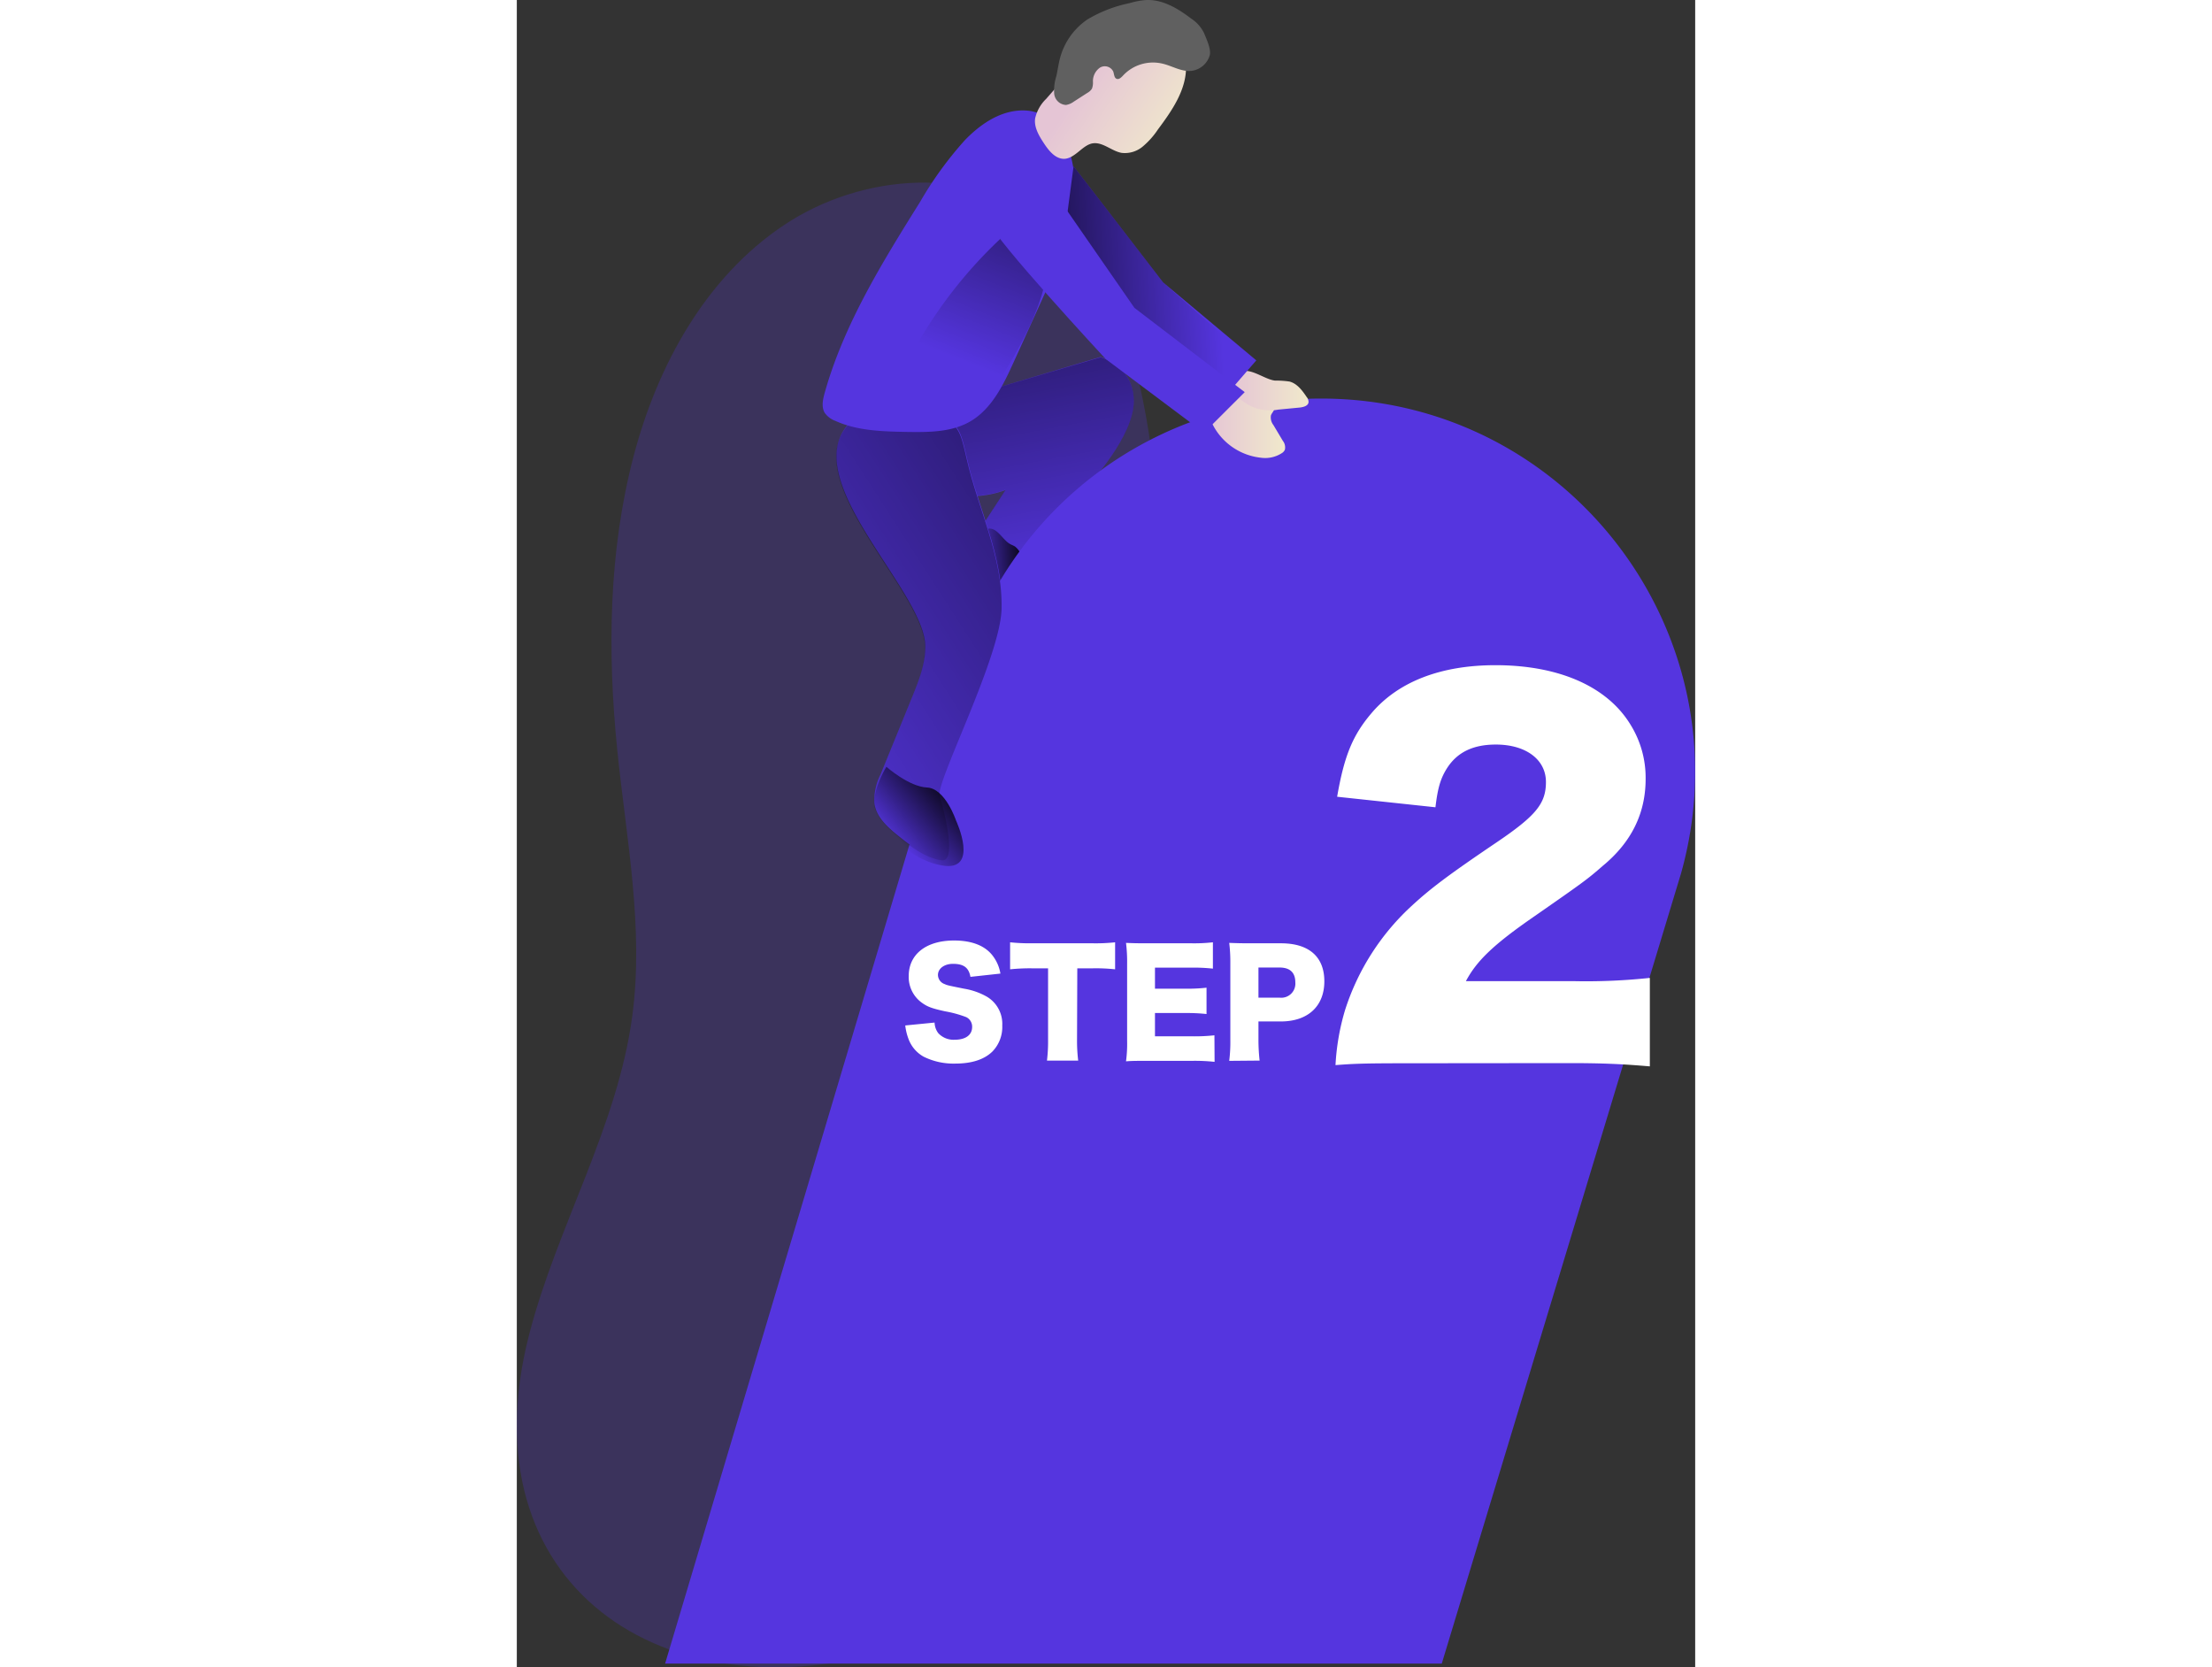 <svg id="Layer_1" data-name="Layer 1" xmlns="http://www.w3.org/2000/svg" xmlns:xlink="http://www.w3.org/1999/xlink" viewBox="0 0 223.76 316.58" width="406" height="306" class="illustration styles_illustrationTablet__1DWOa"><rect x="0" y="0" width="223.76" height="316.58" fill="#333333" stroke="none"/><defs><linearGradient id="linear-gradient" x1="194.07" y1="114.27" x2="175.18" y2="13.5" gradientUnits="userSpaceOnUse"><stop offset="0" stop-opacity="0"></stop><stop offset="0.95"></stop></linearGradient><linearGradient id="linear-gradient-2" x1="179.04" y1="108.59" x2="189.36" y2="108.59" xlink:href="#linear-gradient"></linearGradient><linearGradient id="linear-gradient-3" x1="133.55" y1="143.46" x2="269.61" y2="55.9" xlink:href="#linear-gradient"></linearGradient><linearGradient id="linear-gradient-4" x1="222.94" y1="83.03" x2="237.65" y2="83.03" gradientUnits="userSpaceOnUse"><stop offset="0" stop-color="#e5c5d5"></stop><stop offset="0.42" stop-color="#ead4d1"></stop><stop offset="1" stop-color="#f0e9cb"></stop></linearGradient><linearGradient id="linear-gradient-5" x1="227.31" y1="76.37" x2="242.07" y2="76.37" xlink:href="#linear-gradient-4"></linearGradient><linearGradient id="linear-gradient-6" x1="176.08" y1="70.73" x2="200.64" y2="9" xlink:href="#linear-gradient"></linearGradient><linearGradient id="linear-gradient-7" x1="-743.29" y1="-515.81" x2="-722.07" y2="-515.81" gradientTransform="matrix(0.83, 0.55, -0.55, 0.83, 533.62, 853.2)" xlink:href="#linear-gradient-4"></linearGradient><linearGradient id="linear-gradient-8" x1="133.47" y1="52.85" x2="81.48" y2="55.55" xlink:href="#linear-gradient"></linearGradient><linearGradient id="linear-gradient-9" x1="163.73" y1="161.21" x2="176.17" y2="150.66" xlink:href="#linear-gradient"></linearGradient></defs><title>Step 2</title><path d="M94.06,255.63c5.32-20.57,16.78-39.46,19.59-60.52,2.24-16.76-1.15-33.67-2.86-50.49-1.88-18.62-1.65-37.66,3.1-55.76,4.53-17.28,13.71-34,28.59-43.92s36-11.36,50.19-.45c13.79,10.64,17.89,29.44,20,46.73C215,109.8,216,128.94,211,147c-4.69,17-14.46,32-21.82,48s-12.36,34.38-6.85,51.1c3.31,10.07,10.27,19,11.67,29.47,2.38,18-13,34.42-30.34,39.7C119.55,328.67,81.79,303.07,94.06,255.63Z" transform="translate(-91.72 -2.22)" fill="#5535df" opacity="0.24" style="isolation: isolate;"></path><path d="M175.71,78l26.87-8s6.3,1.68,6.3,8.4S200.48,94,200.48,94l-11.76,13.86-5.82,9.53-5.51-11.21,7.13-10.92s-9.23,3.78-15.11-2.1S175.71,78,175.71,78Z" transform="translate(-91.72 -2.22)" fill="#5535df"></path><path d="M208.89,78.41c0,6.74-8.41,15.55-8.41,15.55l-11.75,13.85-5.84,9.53-5.5-11.21,7.13-10.92s-9.24,3.78-15.12-2.1c-3.62-3.6-.4-8.5,2.62-11.72a24.17,24.17,0,0,0,2.82.11,6.39,6.39,0,0,0,4.09-1.07,6.58,6.58,0,0,0,1.14-1.28c.58-.78,1.32-1.83,2.17-3.09l20.34-6S208.89,71.7,208.89,78.41Z" transform="translate(-91.72 -2.22)" fill="url(#linear-gradient)"></path><path d="M185.33,105.49c.31.18.66.3,1,.51a4.06,4.06,0,0,1,1.15,1.55l1.48,2.88a3.15,3.15,0,0,1,.44,1.28,2.15,2.15,0,0,1-.6,1.49,5.08,5.08,0,0,1-4.15,1.36,3.59,3.59,0,0,1-2.23-.72,4.1,4.1,0,0,1-.82-1.11,29.59,29.59,0,0,1-1.79-3.72c-.72-1.79-1.46-4.91.68-6.13S183.82,104.64,185.33,105.49Z" transform="translate(-91.72 -2.22)" fill="url(#linear-gradient-2)"></path><path d="M267.36,318.11H119.88L176.09,129.7a71,71,0,0,1,68.35-51.8h0c47,0,81.07,44.9,68.35,90.18Z" transform="translate(-91.72 -2.22)" fill="#5535df"></path><path d="M169.29,125c0,3.34-1.26,6.54-2.52,9.64l-6,14.69a10.72,10.72,0,0,0-1.16,5.37c.35,2.72,2.64,4.7,4.78,6.41,2.4,1.92,4.95,3.89,8,4.35s6.62-1.24,7.11-4.26c.55-3.39-2.75-6.11-3.72-9.41-.73-2.5-.07-5.18.72-7.66,2.78-8.75,7.12-17.25,7.32-26.43.22-9.62-4.15-18.29-6.37-27.44-1.66-6.81-1.33-8.3-8.69-9.56-3.76-.64-9.29-1.89-12.64.73C142.93,91.69,169.26,114.06,169.29,125Z" transform="translate(-91.72 -2.22)" fill="#5535df"></path><path d="M169.24,125.12c0,3.34-1.27,6.54-2.52,9.64l-6,14.69a10.82,10.82,0,0,0-1.17,5.37c.36,2.71,2.65,4.7,4.79,6.41,2.4,1.91,5,3.89,8,4.35s.64-9-.33-12.3c-.73-2.5,11.55-26.28,11.76-35.46.22-9.62-4.15-18.29-6.38-27.44-1.65-6.81-1.32-8.3-8.68-9.56-3.76-.65-9.29-1.89-12.64.72C142.88,91.85,169.21,114.22,169.24,125.12Z" transform="translate(-91.72 -2.22)" fill="url(#linear-gradient-3)"></path><path d="M233.25,78.34a4.81,4.81,0,0,1,1.51.28,1.25,1.25,0,0,1,.81,1.19c-.06.48-.5.83-.65,1.29a2.35,2.35,0,0,0,.47,1.83l1.79,3a2,2,0,0,1,.39,1.68,1.45,1.45,0,0,1-.53.62,5.84,5.84,0,0,1-4.07.9,11.68,11.68,0,0,1-10-8.62,1.27,1.27,0,0,1,0-.61,1.22,1.22,0,0,1,.44-.59,9.26,9.26,0,0,1,4.9-2.45C230,76.79,231.55,78.15,233.25,78.34Z" transform="translate(-91.72 -2.22)" fill="url(#linear-gradient-4)"></path><path d="M260.51,204.12c-8,0-10,.09-13.33.35A44.41,44.41,0,0,1,249,194a45.76,45.76,0,0,1,12.8-19.91c3.38-3.11,6.76-5.69,15.83-11.82,7.64-5.16,9.51-7.47,9.51-11.56,0-4.27-3.82-7.11-9.51-7.11-4.27,0-7.29,1.42-9.25,4.45-1.24,1.95-1.78,3.73-2.22,7.46l-18.67-2c1.34-7.74,2.94-11.65,6.49-15.83,5.07-6,13.16-9.15,23.56-9.15,12,0,21.16,4,25.6,11.2a19.08,19.08,0,0,1,2.93,10.4c0,6.49-2.66,12-8.17,16.53-2.94,2.58-3.83,3.2-12.89,9.51-7.74,5.34-11,8.45-13.07,12.36h20.71a113.38,113.38,0,0,0,14.22-.62v16.8c-5.15-.44-8.89-.62-15.2-.62Z" transform="translate(-91.72 -2.22)" fill="#fff"></path><path d="M235.7,74.49a17.9,17.9,0,0,1,2.75.18c1.44.38,2.42,1.69,3.25,2.93a1.47,1.47,0,0,1,.36,1c-.07.68-.92.91-1.6,1L236.3,80a8.38,8.38,0,0,1-6.72-1.61c-2-1.17-3.59-4.09-.74-5.49C230.94,71.85,233.62,74.26,235.7,74.49Z" transform="translate(-91.72 -2.22)" fill="url(#linear-gradient-5)"></path><path d="M171.05,196.39a3.52,3.52,0,0,0,.69,2,3.94,3.94,0,0,0,3.14,1.26c2.07,0,3.3-.91,3.3-2.42a2,2,0,0,0-1.12-1.87,21.48,21.48,0,0,0-4-1.1c-2.47-.54-3.33-.86-4.32-1.56a6,6,0,0,1-2.6-5.15c0-4.14,3.33-6.74,8.61-6.74,3.41,0,6,1,7.46,3.06a7.52,7.52,0,0,1,1.34,3.22l-5.69.62c-.32-1.75-1.28-2.47-3.32-2.47-1.64,0-2.85.89-2.85,2.12a1.86,1.86,0,0,0,1.26,1.72c.54.24.54.24,3.71.88a13,13,0,0,1,4.34,1.53,6,6,0,0,1,2.9,5.47,6.68,6.68,0,0,1-1.88,4.94c-1.55,1.51-3.91,2.28-7.05,2.28a12.79,12.79,0,0,1-6-1.31,6.39,6.39,0,0,1-2.9-3.44,10.45,10.45,0,0,1-.59-2.49Z" transform="translate(-91.72 -2.22)" fill="#fff"></path><path d="M198.1,199.61a30.59,30.59,0,0,0,.22,4h-5.93a30,30,0,0,0,.21-4V186.09h-3.16a36.5,36.5,0,0,0-4.05.19v-5.13a35.86,35.86,0,0,0,4,.19h11.76a34.14,34.14,0,0,0,4.18-.19v5.13a33.3,33.3,0,0,0-4.18-.19h-3Z" transform="translate(-91.72 -2.22)" fill="#fff"></path><path d="M224.22,203.85a35.06,35.06,0,0,0-4.42-.19h-8.46c-2,0-2.79,0-3.94.09a25.06,25.06,0,0,0,.21-3.92V185.18a28.6,28.6,0,0,0-.21-3.92c1.1.05,1.85.08,3.94.08h8.56a31.71,31.71,0,0,0,4-.19v5a33.72,33.72,0,0,0-4-.19h-7v4h5.79a32.43,32.43,0,0,0,4-.19v5a34,34,0,0,0-4-.19h-5.79V199h6.92a34.94,34.94,0,0,0,4.37-.19Z" transform="translate(-91.72 -2.22)" fill="#fff"></path><path d="M227,203.66a28.91,28.91,0,0,0,.21-4V185.18a30.22,30.22,0,0,0-.21-3.92c1.26.05,2.23.08,3.95.08h5.87c5.31,0,8.24,2.55,8.24,7.22s-3.06,7.62-8.27,7.62h-4.24v3.43a35.48,35.48,0,0,0,.22,4Zm9.55-12a2.68,2.68,0,0,0,3-2.9c0-1.85-1-2.82-3-2.82h-4v5.72Z" transform="translate(-91.72 -2.22)" fill="#fff"></path><path d="M186.88,23.23c-3.92.35-7.36,2.79-10.1,5.63a69.12,69.12,0,0,0-8.46,11.66c-7.19,11.51-14.47,23.23-18.14,36.3-.35,1.25-.65,2.67,0,3.78a4.31,4.31,0,0,0,2.05,1.55c4.21,1.9,9,2,13.6,2.09,4.06.06,8.34.07,11.88-1.93,4.19-2.38,6.43-7.06,8.42-11.46l6.35-14c2-4.37,4-8.8,4.86-13.53C198.72,36,196.94,22.34,186.88,23.23Z" transform="translate(-91.72 -2.22)" fill="#5535df"></path><path d="M182.24,76.06c-.85,1.26-1.59,2.31-2.17,3.09a6.58,6.58,0,0,1-1.14,1.28,6.39,6.39,0,0,1-4.09,1.07,24.17,24.17,0,0,1-2.82-.11,30.26,30.26,0,0,1-7.43-1.5,1.93,1.93,0,0,1-1.41-3.11A86.31,86.31,0,0,1,186.4,45a3.31,3.31,0,0,1,1.17-.72,2.38,2.38,0,0,1,1.85.59C197.37,51.23,187.79,67.85,182.24,76.06Z" transform="translate(-91.72 -2.22)" fill="url(#linear-gradient-6)"></path><path d="M218.8,14.82c.08,4.47-2.69,8.43-5.35,12a15.32,15.32,0,0,1-2.88,3.23,5.28,5.28,0,0,1-4,1.2c-1.92-.34-3.56-2.1-5.49-1.81s-3.34,2.88-5.44,2.94c-1.64,0-2.85-1.48-3.76-2.85s-2-3.11-1.73-4.85A7.38,7.38,0,0,1,192.23,21L202.42,9.36c1.42-1.63,3-3.34,5-4a11.91,11.91,0,0,1,5.28,0c2.19.34,4.48.72,6.3,2s3,3.75,2.09,5.78" transform="translate(-91.72 -2.22)" fill="url(#linear-gradient-7)"></path><path d="M219.87,15.67c-2,.23-3.78-1-5.7-1.4a7.78,7.78,0,0,0-7.33,2.29c-.33.36-.78.81-1.24.62s-.45-.89-.63-1.39a1.78,1.78,0,0,0-2.56-.7,3.15,3.15,0,0,0-1.29,2.62,3.19,3.19,0,0,1-.19,1.35,2.4,2.4,0,0,1-.89.81l-2.56,1.65a3.43,3.43,0,0,1-1.47.63A2.37,2.37,0,0,1,193.76,20a9,9,0,0,1,.42-3.36c.25-1.17.41-2.35.72-3.5a12.86,12.86,0,0,1,5.16-7.22,25.64,25.64,0,0,1,8-3.1,14.83,14.83,0,0,1,3.08-.59c3.17-.18,6.1,1.59,8.62,3.51a6.93,6.93,0,0,1,2.45,2.74c.45,1.12,1.35,3,1.11,4.17A4.15,4.15,0,0,1,219.87,15.67Z" transform="translate(-91.72 -2.22)" fill="#606060"></path><polygon points="105.72 31.58 122.73 53.63 140.42 68.43 134.28 75.52 112.44 58.24 102.36 42.5 105.72 31.58" fill="#5535df"></polygon><polygon points="105.72 31.58 122.73 53.63 140.73 69.53 134.28 75.52 112.44 58.24 104.04 44.34 105.72 31.58" fill="url(#linear-gradient-8)"></polygon><path d="M190.09,33.38,209,60.68l20.94,16-7.72,7.71-18.68-14s-21.42-23.1-21.84-25.62S181.27,33.38,190.09,33.38Z" transform="translate(-91.72 -2.22)" fill="#5535df"></path><path d="M161.9,147.82s4.25,3.78,7.72,3.94,5.51,6.29,5.51,6.29,4.56,9.77-2.68,8.51-12.8-8.52-12.86-11.74S161.9,147.82,161.9,147.82Z" transform="translate(-91.72 -2.22)" fill="url(#linear-gradient-9)"></path></svg>